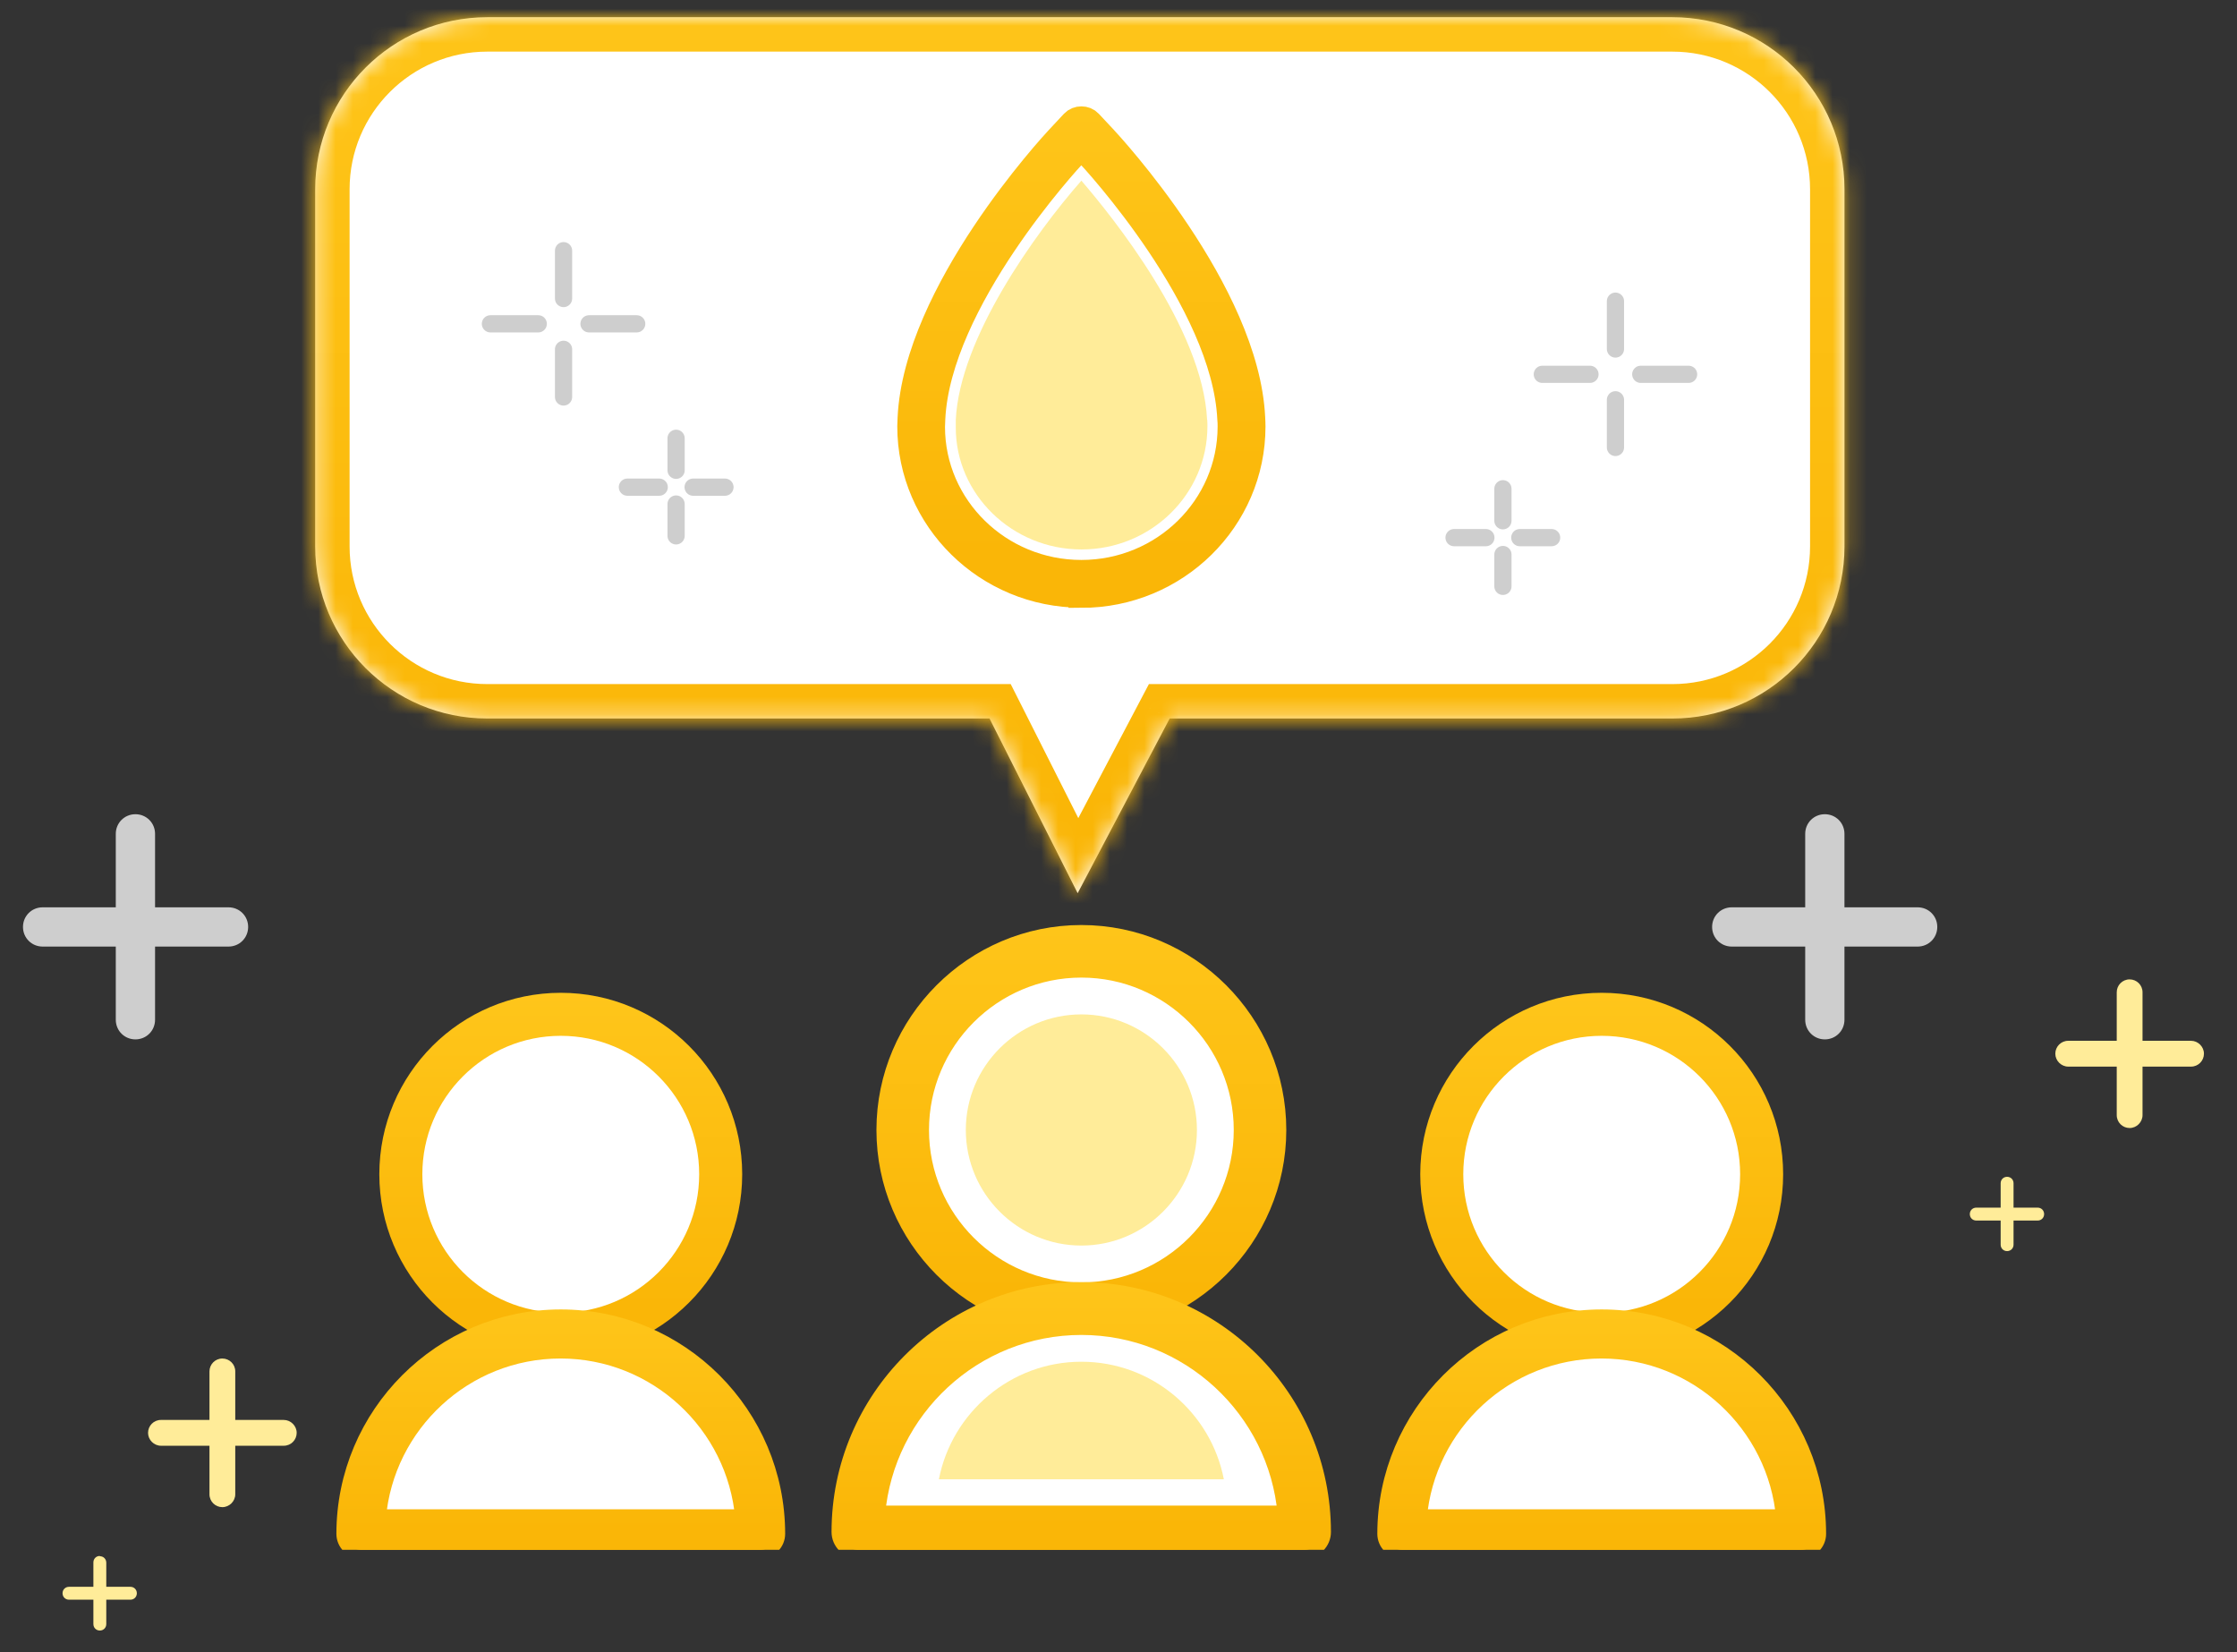 <svg width="130" height="96" viewBox="0 0 130 96" fill="none" xmlns="http://www.w3.org/2000/svg">
<rect x="0" y="0" width="130" height="96" fill="#333333" stroke="none"/>
<mask id="path-1-inside-1_46_7157" fill="white">
<path fill-rule="evenodd" clip-rule="evenodd" d="M28.316 1C22.794 1 18.316 5.477 18.316 11V31.75C18.316 37.273 22.794 41.75 28.316 41.75H57.505L62.626 51.901L67.974 41.75H97.189C102.712 41.75 107.189 37.273 107.189 31.75V11C107.189 5.477 102.712 1 97.189 1H28.316Z"/>
</mask>
<path fill-rule="evenodd" clip-rule="evenodd" d="M28.316 1C22.794 1 18.316 5.477 18.316 11V31.75C18.316 37.273 22.794 41.75 28.316 41.75H57.505L62.626 51.901L67.974 41.75H97.189C102.712 41.75 107.189 37.273 107.189 31.75V11C107.189 5.477 102.712 1 97.189 1H28.316Z" fill="white"/>
<path d="M57.505 41.75L59.291 40.849L58.736 39.75H57.505V41.75ZM62.626 51.901L60.84 52.802L62.587 56.266L64.395 52.834L62.626 51.901ZM67.974 41.75V39.75H66.767L66.204 40.818L67.974 41.75ZM20.316 11C20.316 6.582 23.898 3 28.316 3V-1C21.689 -1 16.316 4.373 16.316 11H20.316ZM20.316 31.75V11H16.316V31.75H20.316ZM28.316 39.75C23.898 39.75 20.316 36.168 20.316 31.75H16.316C16.316 38.377 21.689 43.75 28.316 43.75V39.75ZM57.505 39.75H28.316V43.75H57.505V39.75ZM64.411 51.001L59.291 40.849L55.719 42.651L60.84 52.802L64.411 51.001ZM66.204 40.818L60.856 50.969L64.395 52.834L69.743 42.682L66.204 40.818ZM97.189 39.75H67.974V43.75H97.189V39.75ZM105.189 31.75C105.189 36.168 101.607 39.75 97.189 39.75V43.75C103.816 43.75 109.189 38.377 109.189 31.75H105.189ZM105.189 11V31.75H109.189V11H105.189ZM97.189 3C101.607 3 105.189 6.582 105.189 11H109.189C109.189 4.373 103.816 -1 97.189 -1V3ZM28.316 3H97.189V-1H28.316V3Z" fill="url(#paint0_linear_46_7157)" mask="url(#path-1-inside-1_46_7157)"/>
<g clip-path="url(#clip0_46_7157)">
<path d="M13.28 52.721H2.477C1.841 52.721 1.336 53.226 1.336 53.861C1.336 54.497 1.841 55.002 2.477 55.002H13.28C13.915 55.002 14.421 54.497 14.421 53.861C14.421 53.226 13.915 52.721 13.28 52.721Z" fill="#CECECE"/>
<path d="M7.87 47.311C7.235 47.311 6.729 47.816 6.729 48.451V59.255C6.729 59.89 7.235 60.395 7.87 60.395C8.506 60.395 9.011 59.89 9.011 59.255V48.451C9.011 47.816 8.506 47.311 7.87 47.311Z" fill="#CECECE"/>
<path d="M16.491 82.508H9.354C8.93 82.508 8.604 82.85 8.604 83.257C8.604 83.665 8.947 84.007 9.354 84.007H16.491C16.915 84.007 17.241 83.665 17.241 83.257C17.241 82.85 16.898 82.508 16.491 82.508Z" fill="#FFEC99"/>
<path d="M12.922 78.939C12.499 78.939 12.173 79.281 12.173 79.689V86.826C12.173 87.249 12.515 87.575 12.922 87.575C13.33 87.575 13.672 87.233 13.672 86.826V79.689C13.672 79.265 13.33 78.939 12.922 78.939V78.939Z" fill="#FFEC99"/>
<path d="M7.578 92.204H4.01C3.798 92.204 3.635 92.367 3.635 92.578C3.635 92.79 3.798 92.953 4.01 92.953H7.578C7.79 92.953 7.953 92.79 7.953 92.578C7.953 92.367 7.79 92.204 7.578 92.204V92.204Z" fill="#FFEC99"/>
<path d="M5.802 90.411C5.59 90.411 5.427 90.574 5.427 90.785V94.37C5.427 94.582 5.59 94.745 5.802 94.745C6.013 94.745 6.176 94.582 6.176 94.37V90.802C6.176 90.59 6.013 90.427 5.802 90.427V90.411Z" fill="#FFEC99"/>
<path d="M127.329 60.477H120.192C119.768 60.477 119.442 60.82 119.442 61.227C119.442 61.634 119.785 61.977 120.192 61.977H127.329C127.753 61.977 128.079 61.634 128.079 61.227C128.079 60.82 127.736 60.477 127.329 60.477Z" fill="#FFEC99"/>
<path d="M123.76 56.909C123.337 56.909 123.011 57.251 123.011 57.658V64.795C123.011 65.219 123.353 65.545 123.76 65.545C124.168 65.545 124.51 65.203 124.51 64.795V57.658C124.51 57.235 124.168 56.909 123.76 56.909Z" fill="#FFEC99"/>
<path d="M118.416 70.172H114.847C114.636 70.172 114.473 70.335 114.473 70.547C114.473 70.759 114.636 70.922 114.847 70.922H118.416C118.628 70.922 118.791 70.759 118.791 70.547C118.791 70.335 118.628 70.172 118.416 70.172Z" fill="#FFEC99"/>
<path d="M116.639 68.38C116.428 68.38 116.265 68.543 116.265 68.755V72.323C116.265 72.535 116.428 72.698 116.639 72.698C116.851 72.698 117.014 72.535 117.014 72.323V68.755C117.014 68.543 116.851 68.38 116.639 68.38Z" fill="#FFEC99"/>
<g clip-path="url(#clip1_46_7157)">
<path d="M32.588 77.526C37.721 77.526 41.882 73.365 41.882 68.232C41.882 63.099 37.721 58.938 32.588 58.938C27.455 58.938 23.294 63.099 23.294 68.232C23.294 73.365 27.455 77.526 32.588 77.526Z" fill="white" stroke="url(#paint1_linear_46_7157)" stroke-width="2.5"/>
<path d="M32.589 77.525C26.178 77.525 20.975 82.729 20.975 89.14H44.19C44.19 82.729 38.986 77.525 32.576 77.525H32.589Z" fill="white"/>
<path d="M44.19 90.052H20.974C20.465 90.052 20.049 89.636 20.049 89.127C20.049 82.22 25.668 76.587 32.589 76.587C39.509 76.587 45.128 82.206 45.128 89.127C45.128 89.636 44.713 90.052 44.203 90.052H44.19ZM21.926 88.201H43.224C42.755 82.743 38.154 78.438 32.575 78.438C26.996 78.438 22.396 82.743 21.926 88.201V88.201Z" fill="url(#paint2_linear_46_7157)" stroke="url(#paint3_linear_46_7157)"/>
<path d="M93.08 77.526C98.213 77.526 102.375 73.365 102.375 68.232C102.375 63.099 98.213 58.938 93.08 58.938C87.947 58.938 83.786 63.099 83.786 68.232C83.786 73.365 87.947 77.526 93.08 77.526Z" fill="white" stroke="url(#paint4_linear_46_7157)" stroke-width="2.5"/>
<path d="M93.081 77.525C86.671 77.525 81.467 82.729 81.467 89.14H104.682C104.682 82.729 99.478 77.525 93.068 77.525H93.081Z" fill="white"/>
<path d="M104.682 90.052H81.466C80.957 90.052 80.541 89.636 80.541 89.127C80.541 82.22 86.16 76.587 93.081 76.587C100.001 76.587 105.621 82.206 105.621 89.127C105.621 89.636 105.205 90.052 104.695 90.052H104.682ZM82.419 88.201H103.716C103.247 82.743 98.647 78.438 93.067 78.438C87.488 78.438 82.888 82.743 82.419 88.201V88.201Z" fill="url(#paint5_linear_46_7157)" stroke="url(#paint6_linear_46_7157)"/>
<path d="M62.842 76.049C68.58 76.049 73.232 71.398 73.232 65.659C73.232 59.921 68.58 55.27 62.842 55.27C57.104 55.27 52.452 59.921 52.452 65.659C52.452 71.398 57.104 76.049 62.842 76.049Z" fill="white"/>
<path d="M62.842 77.069C56.545 77.069 51.433 71.941 51.433 65.659C51.433 59.377 56.56 54.25 62.842 54.25C69.124 54.25 74.251 59.377 74.251 65.659C74.251 71.941 69.124 77.069 62.842 77.069ZM62.842 56.304C57.685 56.304 53.487 60.502 53.487 65.659C53.487 70.817 57.685 75.015 62.842 75.015C68 75.015 72.198 70.817 72.198 65.659C72.198 60.502 68 56.304 62.842 56.304Z" fill="url(#paint7_linear_46_7157)" stroke="url(#paint8_linear_46_7157)"/>
<path d="M62.842 76.05C55.676 76.05 49.858 81.867 49.858 89.034H75.811C75.811 81.867 69.994 76.05 62.827 76.05H62.842Z" fill="white"/>
<path d="M75.826 90.053H49.859C49.289 90.053 48.824 89.588 48.824 89.018C48.824 81.297 55.106 75 62.842 75C70.579 75 76.846 81.282 76.846 89.018C76.846 89.588 76.381 90.053 75.811 90.053H75.826ZM50.938 87.984H74.747C74.222 81.882 69.079 77.069 62.842 77.069C56.605 77.069 51.463 81.882 50.938 87.984Z" fill="url(#paint9_linear_46_7157)" stroke="url(#paint10_linear_46_7157)" stroke-linejoin="round"/>
<path d="M62.843 58.943C59.14 58.943 56.127 61.956 56.127 65.659C56.127 69.362 59.14 72.375 62.843 72.375C66.545 72.375 69.558 69.362 69.558 65.659C69.558 61.956 66.545 58.943 62.843 58.943Z" fill="#FFEC99"/>
<path d="M54.562 85.957H71.122C70.369 82.066 66.942 79.125 62.842 79.125C58.743 79.125 55.315 82.078 54.562 85.957Z" fill="#FFEC99"/>
<g clip-path="url(#clip2_46_7157)">
<path d="M93.88 23.23V26" stroke="#CECECE" stroke-linecap="round" stroke-linejoin="round"/>
<path d="M93.88 17.5V20.28" stroke="#CECECE" stroke-linecap="round" stroke-linejoin="round"/>
<path d="M92.399 21.75H89.629" stroke="#CECECE" stroke-linecap="round" stroke-linejoin="round"/>
<path d="M98.13 21.75H95.35" stroke="#CECECE" stroke-linecap="round" stroke-linejoin="round"/>
<path d="M87.34 32.221V34.071" stroke="#CECECE" stroke-linecap="round" stroke-linejoin="round"/>
<path d="M87.34 28.4V30.26" stroke="#CECECE" stroke-linecap="round" stroke-linejoin="round"/>
<path d="M86.35 31.24H84.5" stroke="#CECECE" stroke-linecap="round" stroke-linejoin="round"/>
<path d="M90.17 31.24H88.32" stroke="#CECECE" stroke-linecap="round" stroke-linejoin="round"/>
</g>
<path d="M72.138 24.302C71.802 17.219 64.039 8.836 63.712 8.483L62.843 7.554L61.973 8.483C61.646 8.836 53.874 17.219 53.547 24.302L53.53 24.767C53.53 29.81 57.705 33.907 62.843 33.907C67.981 33.907 72.146 29.802 72.146 24.767C72.146 24.612 72.146 24.457 72.129 24.294L72.138 24.302Z" fill="white" stroke="url(#paint11_linear_46_7157)" stroke-width="1.5"/>
<path d="M62.843 34.561C57.36 34.561 52.894 30.172 52.894 24.776L52.911 24.294C53.255 16.978 61.173 8.414 61.509 8.053L62.378 7.123C62.619 6.865 63.067 6.865 63.307 7.123L64.177 8.053C64.513 8.414 72.431 16.969 72.775 24.276C72.783 24.448 72.792 24.621 72.792 24.784C72.792 30.18 68.334 34.57 62.843 34.57V34.561ZM62.843 8.5L62.438 8.931C62.111 9.275 54.503 17.503 54.184 24.345L54.167 24.801C54.167 29.475 58.057 33.287 62.843 33.287C67.628 33.287 71.51 29.475 71.51 24.784C71.51 24.646 71.51 24.5 71.492 24.345C71.174 17.494 63.566 9.275 63.239 8.931L62.834 8.5H62.843Z" fill="url(#paint12_linear_46_7157)" stroke="url(#paint13_linear_46_7157)" stroke-width="1.5"/>
<path d="M70.149 24.397C69.9 19.087 64.624 12.563 62.842 10.497C60.123 13.595 55.768 19.672 55.544 24.397V24.836C55.535 28.717 58.815 31.927 62.851 31.927C66.888 31.927 70.167 28.717 70.167 24.775C70.167 24.655 70.167 24.543 70.158 24.414V24.397H70.149Z" fill="#FFEC99"/>
</g>
<path d="M111.441 52.721H100.638C100.002 52.721 99.497 53.226 99.497 53.861C99.497 54.497 100.002 55.002 100.638 55.002H111.441C112.077 55.002 112.582 54.497 112.582 53.861C112.582 53.226 112.077 52.721 111.441 52.721V52.721Z" fill="#CECECE"/>
<path d="M106.048 47.311C105.412 47.311 104.907 47.816 104.907 48.451V59.255C104.907 59.89 105.412 60.395 106.048 60.395C106.683 60.395 107.188 59.89 107.188 59.255V48.451C107.188 47.816 106.683 47.311 106.048 47.311Z" fill="#CECECE"/>
</g>
<g clip-path="url(#clip3_46_7157)">
<path d="M32.75 20.297V23.067" stroke="#CECECE" stroke-linecap="round" stroke-linejoin="round"/>
<path d="M32.75 14.566V17.346" stroke="#CECECE" stroke-linecap="round" stroke-linejoin="round"/>
<path d="M34.23 18.816H37.001" stroke="#CECECE" stroke-linecap="round" stroke-linejoin="round"/>
<path d="M28.5 18.816H31.28" stroke="#CECECE" stroke-linecap="round" stroke-linejoin="round"/>
<path d="M39.29 29.287V31.137" stroke="#CECECE" stroke-linecap="round" stroke-linejoin="round"/>
<path d="M39.29 25.467V27.327" stroke="#CECECE" stroke-linecap="round" stroke-linejoin="round"/>
<path d="M40.28 28.307H42.13" stroke="#CECECE" stroke-linecap="round" stroke-linejoin="round"/>
<path d="M36.46 28.307H38.31" stroke="#CECECE" stroke-linecap="round" stroke-linejoin="round"/>
</g>
<defs>
<linearGradient id="paint0_linear_46_7157" x1="62.753" y1="-53.76" x2="62.753" y2="47.66" gradientUnits="userSpaceOnUse">
<stop offset="0.464" stop-color="#FFC71C"/>
<stop offset="1" stop-color="#FAB607"/>
</linearGradient>
<linearGradient id="paint1_linear_46_7157" x1="32.588" y1="38.94" x2="32.588" y2="75.977" gradientUnits="userSpaceOnUse">
<stop offset="0.464" stop-color="#FFC71C"/>
<stop offset="1" stop-color="#FAB607"/>
</linearGradient>
<linearGradient id="paint2_linear_46_7157" x1="32.589" y1="62.101" x2="32.589" y2="88.93" gradientUnits="userSpaceOnUse">
<stop offset="0.464" stop-color="#FFC71C"/>
<stop offset="1" stop-color="#FAB607"/>
</linearGradient>
<linearGradient id="paint3_linear_46_7157" x1="32.589" y1="62.101" x2="32.589" y2="88.93" gradientUnits="userSpaceOnUse">
<stop offset="0.464" stop-color="#FFC71C"/>
<stop offset="1" stop-color="#FAB607"/>
</linearGradient>
<linearGradient id="paint4_linear_46_7157" x1="93.08" y1="38.94" x2="93.08" y2="75.977" gradientUnits="userSpaceOnUse">
<stop offset="0.464" stop-color="#FFC71C"/>
<stop offset="1" stop-color="#FAB607"/>
</linearGradient>
<linearGradient id="paint5_linear_46_7157" x1="93.081" y1="62.101" x2="93.081" y2="88.93" gradientUnits="userSpaceOnUse">
<stop offset="0.464" stop-color="#FFC71C"/>
<stop offset="1" stop-color="#FAB607"/>
</linearGradient>
<linearGradient id="paint6_linear_46_7157" x1="93.081" y1="62.101" x2="93.081" y2="88.93" gradientUnits="userSpaceOnUse">
<stop offset="0.464" stop-color="#FFC71C"/>
<stop offset="1" stop-color="#FAB607"/>
</linearGradient>
<linearGradient id="paint7_linear_46_7157" x1="62.842" y1="29.701" x2="62.842" y2="75.167" gradientUnits="userSpaceOnUse">
<stop offset="0.464" stop-color="#FFC71C"/>
<stop offset="1" stop-color="#FAB607"/>
</linearGradient>
<linearGradient id="paint8_linear_46_7157" x1="62.842" y1="29.701" x2="62.842" y2="75.167" gradientUnits="userSpaceOnUse">
<stop offset="0.464" stop-color="#FFC71C"/>
<stop offset="1" stop-color="#FAB607"/>
</linearGradient>
<linearGradient id="paint9_linear_46_7157" x1="62.835" y1="58.806" x2="62.835" y2="88.798" gradientUnits="userSpaceOnUse">
<stop offset="0.464" stop-color="#FFC71C"/>
<stop offset="1" stop-color="#FAB607"/>
</linearGradient>
<linearGradient id="paint10_linear_46_7157" x1="62.835" y1="58.806" x2="62.835" y2="88.798" gradientUnits="userSpaceOnUse">
<stop offset="0.464" stop-color="#FFC71C"/>
<stop offset="1" stop-color="#FAB607"/>
</linearGradient>
<linearGradient id="paint11_linear_46_7157" x1="62.838" y1="-20.798" x2="62.838" y2="31.711" gradientUnits="userSpaceOnUse">
<stop offset="0.464" stop-color="#FFC71C"/>
<stop offset="1" stop-color="#FAB607"/>
</linearGradient>
<linearGradient id="paint12_linear_46_7157" x1="62.843" y1="-22.806" x2="62.843" y2="32.267" gradientUnits="userSpaceOnUse">
<stop offset="0.464" stop-color="#FFC71C"/>
<stop offset="1" stop-color="#FAB607"/>
</linearGradient>
<linearGradient id="paint13_linear_46_7157" x1="62.843" y1="-22.806" x2="62.843" y2="32.267" gradientUnits="userSpaceOnUse">
<stop offset="0.464" stop-color="#FFC71C"/>
<stop offset="1" stop-color="#FAB607"/>
</linearGradient>
<clipPath id="clip0_46_7157">
<rect width="127.395" height="94" fill="white" transform="matrix(1 0 0 -1 1 95)"/>
</clipPath>
<clipPath id="clip1_46_7157">
<rect width="89.053" height="89.053" fill="white" transform="translate(18.315 1)"/>
</clipPath>
<clipPath id="clip2_46_7157">
<rect width="14.63" height="17.57" fill="white" transform="matrix(-1 0 0 1 98.63 17)"/>
</clipPath>
<clipPath id="clip3_46_7157">
<rect width="14.63" height="17.57" fill="white" transform="translate(28 14.066)"/>
</clipPath>
</defs>
</svg>
